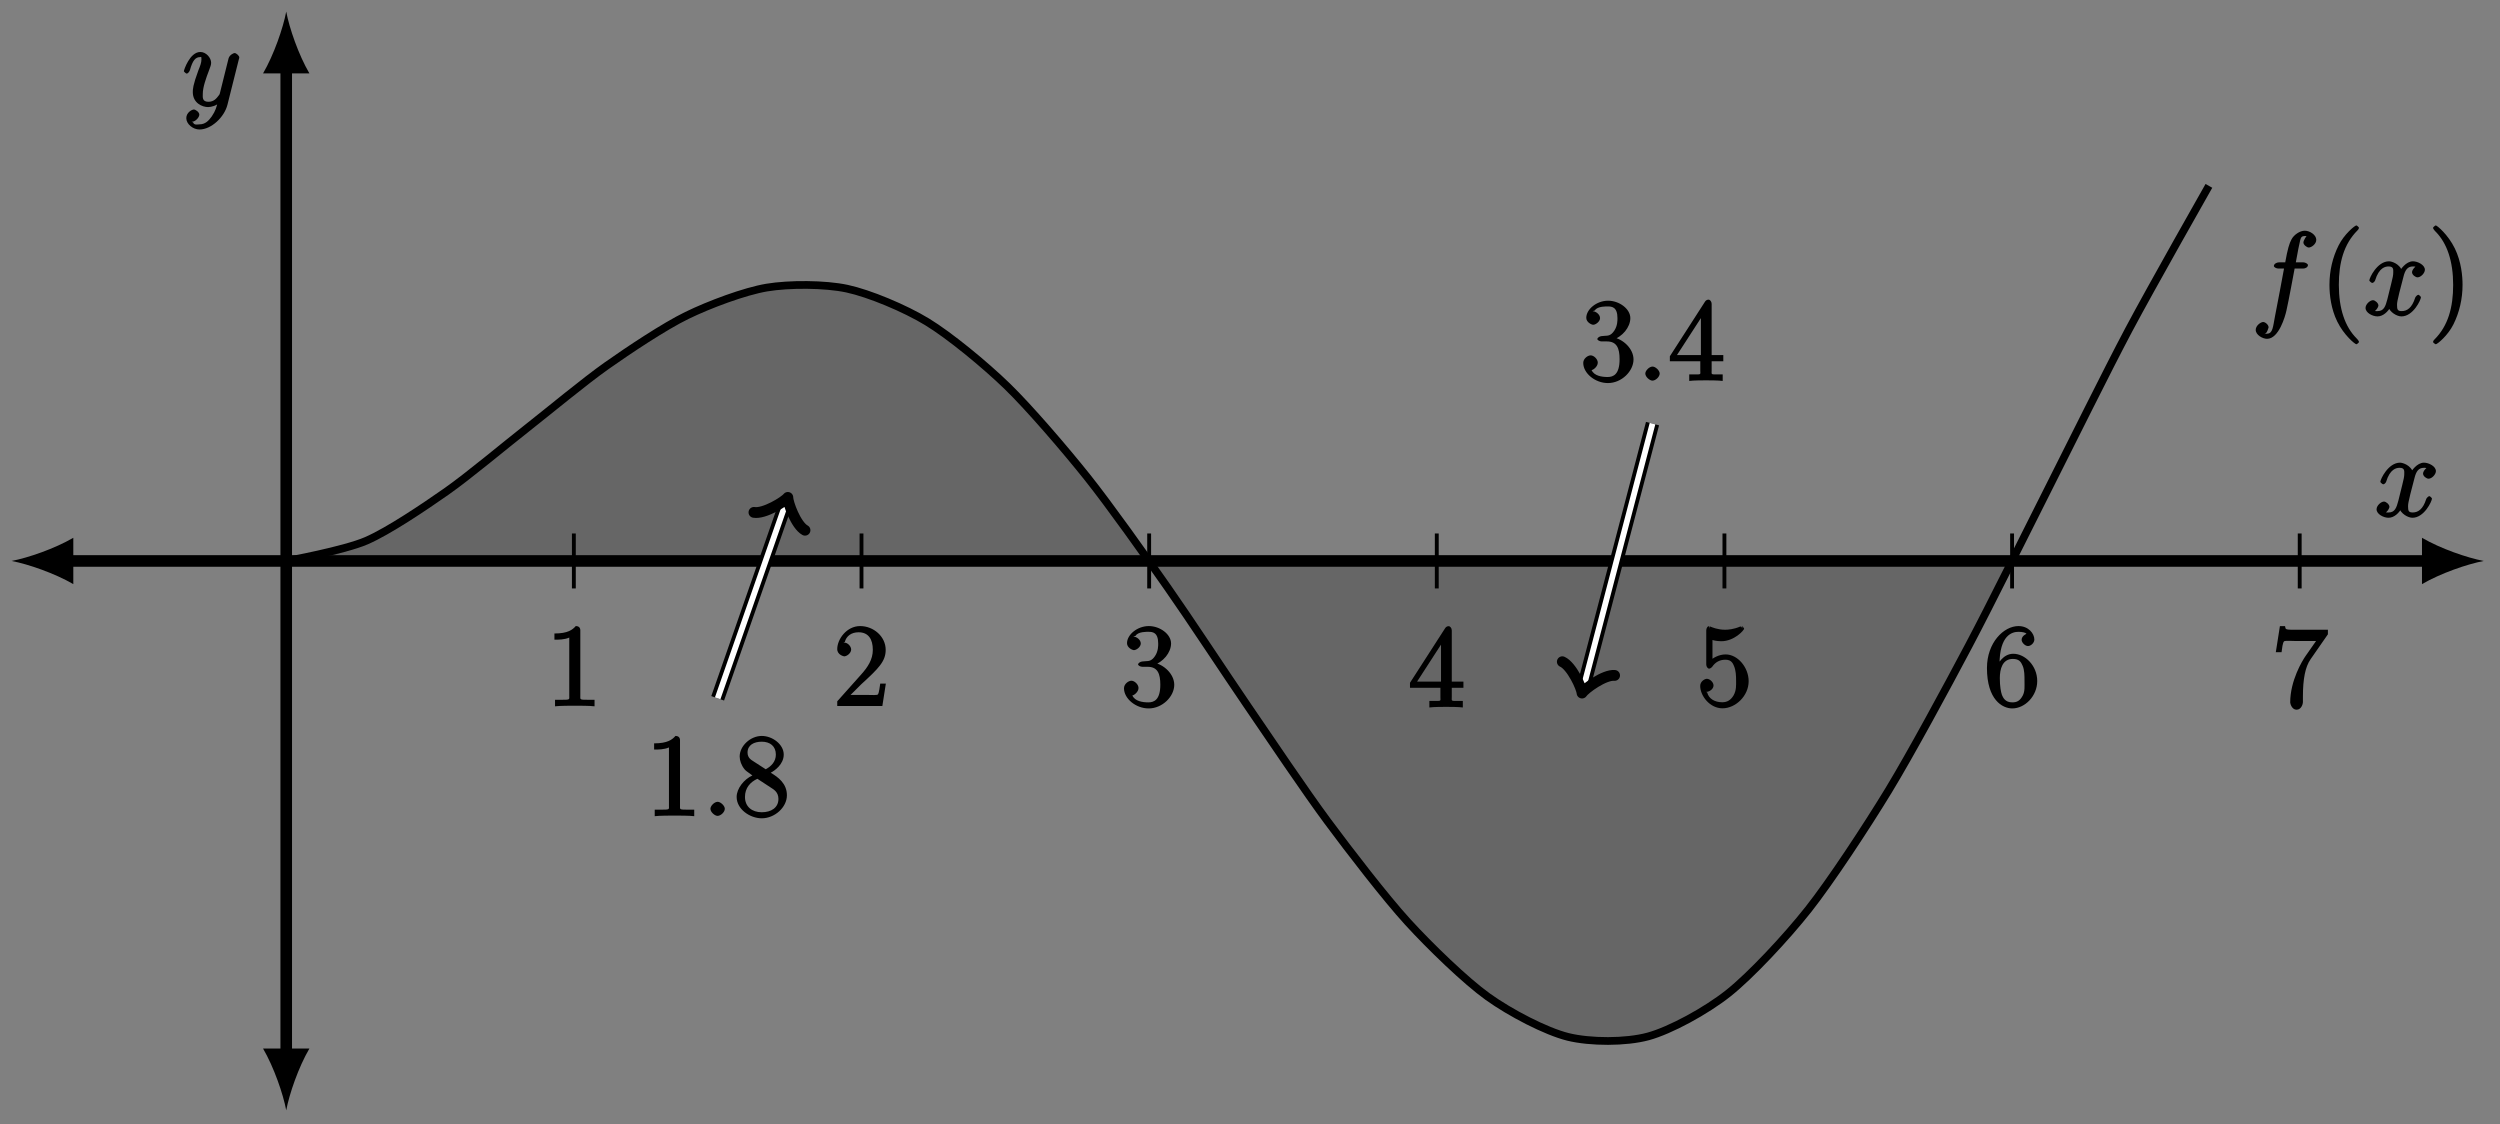 <?xml version="1.0" encoding="UTF-8"?>
<svg xmlns="http://www.w3.org/2000/svg" xmlns:xlink="http://www.w3.org/1999/xlink" width="258pt" height="116pt" viewBox="0 0 258 116" version="1.1">
<rect x="0" y="0" width="258" height="116" fill="#808080" stroke="none"/>
<defs>
<g>
<symbol overflow="visible" id="glyph0-0">
<path style="stroke:none;" d=""/>
</symbol>
<symbol overflow="visible" id="glyph0-1">
<path style="stroke:none;" d="M 3.031 1.094 C 2.703 1.547 2.359 1.906 1.766 1.906 C 1.625 1.906 1.203 2.031 1.109 1.703 C 0.906 1.641 0.969 1.641 0.984 1.641 C 1.344 1.641 1.75 1.188 1.75 0.906 C 1.75 0.641 1.359 0.375 1.188 0.375 C 0.984 0.375 0.406 0.688 0.406 1.266 C 0.406 1.875 1.094 2.438 1.766 2.438 C 2.969 2.438 4.328 1.188 4.656 -0.125 L 5.828 -4.797 C 5.844 -4.859 5.875 -4.922 5.875 -5 C 5.875 -5.172 5.562 -5.453 5.391 -5.453 C 5.281 -5.453 4.859 -5.25 4.766 -4.891 L 3.891 -1.375 C 3.828 -1.156 3.875 -1.25 3.781 -1.109 C 3.531 -0.781 3.266 -0.422 2.688 -0.422 C 2.016 -0.422 2.109 -0.922 2.109 -1.25 C 2.109 -1.922 2.438 -2.844 2.766 -3.703 C 2.891 -4.047 2.969 -4.219 2.969 -4.453 C 2.969 -4.953 2.453 -5.562 1.859 -5.562 C 0.766 -5.562 0.156 -3.688 0.156 -3.578 C 0.156 -3.531 0.375 -3.328 0.453 -3.328 C 0.562 -3.328 0.734 -3.531 0.781 -3.688 C 1.062 -4.703 1.359 -5.031 1.828 -5.031 C 1.938 -5.031 1.969 -5.172 1.969 -4.781 C 1.969 -4.469 1.844 -4.125 1.656 -3.672 C 1.078 -2.109 1.078 -1.703 1.078 -1.422 C 1.078 -0.281 2.062 0.125 2.656 0.125 C 3 0.125 3.531 -0.031 3.844 -0.344 L 3.688 -0.516 C 3.516 0.141 3.438 0.5 3.031 1.094 Z M 3.031 1.094 "/>
</symbol>
<symbol overflow="visible" id="glyph0-2">
<path style="stroke:none;" d="M 5.672 -5.172 C 5.281 -5.109 4.969 -4.656 4.969 -4.438 C 4.969 -4.141 5.359 -3.906 5.531 -3.906 C 5.891 -3.906 6.297 -4.359 6.297 -4.688 C 6.297 -5.188 5.562 -5.562 5.062 -5.562 C 4.344 -5.562 3.766 -4.703 3.656 -4.469 L 3.984 -4.469 C 3.703 -5.359 2.812 -5.562 2.594 -5.562 C 1.375 -5.562 0.562 -3.844 0.562 -3.578 C 0.562 -3.531 0.781 -3.328 0.859 -3.328 C 0.953 -3.328 1.094 -3.438 1.156 -3.578 C 1.562 -4.922 2.219 -5.031 2.562 -5.031 C 3.094 -5.031 3.031 -4.672 3.031 -4.391 C 3.031 -4.125 2.969 -3.844 2.828 -3.281 L 2.422 -1.641 C 2.234 -0.922 2.062 -0.422 1.422 -0.422 C 1.359 -0.422 1.172 -0.375 0.922 -0.531 L 0.812 -0.281 C 1.25 -0.359 1.5 -0.859 1.5 -1 C 1.5 -1.25 1.156 -1.547 0.938 -1.547 C 0.641 -1.547 0.172 -1.141 0.172 -0.75 C 0.172 -0.25 0.891 0.125 1.406 0.125 C 1.984 0.125 2.5 -0.375 2.75 -0.859 L 2.469 -0.969 C 2.672 -0.266 3.438 0.125 3.875 0.125 C 5.094 0.125 5.891 -1.594 5.891 -1.859 C 5.891 -1.906 5.688 -2.109 5.625 -2.109 C 5.516 -2.109 5.328 -1.906 5.297 -1.812 C 4.969 -0.75 4.453 -0.422 3.906 -0.422 C 3.484 -0.422 3.422 -0.578 3.422 -1.062 C 3.422 -1.328 3.469 -1.516 3.656 -2.312 L 4.078 -3.938 C 4.25 -4.656 4.5 -5.031 5.062 -5.031 C 5.078 -5.031 5.297 -5.062 5.547 -4.906 Z M 5.672 -5.172 "/>
</symbol>
<symbol overflow="visible" id="glyph0-3">
<path style="stroke:none;" d="M 5.328 -4.812 C 5.562 -4.812 5.828 -4.953 5.828 -5.172 C 5.828 -5.297 5.562 -5.453 5.359 -5.453 L 4.578 -5.453 C 4.766 -6.531 4.938 -7.375 5.031 -7.75 C 5.109 -8.047 5.203 -8.172 5.516 -8.172 C 5.766 -8.172 5.891 -8.109 5.766 -8.219 C 5.672 -8.219 5.359 -7.703 5.359 -7.5 C 5.359 -7.266 5.703 -6.984 5.922 -6.984 C 6.172 -6.984 6.688 -7.328 6.688 -7.781 C 6.688 -8.281 6.031 -8.719 5.5 -8.719 C 4.984 -8.719 4.359 -8.281 4.125 -7.812 C 3.906 -7.406 3.734 -6.859 3.484 -5.453 L 2.828 -5.453 C 2.609 -5.453 2.312 -5.297 2.312 -5.078 C 2.312 -4.953 2.562 -4.812 2.797 -4.812 L 3.359 -4.812 C 3.172 -3.844 2.688 -1.141 2.422 0.141 C 2.219 1.188 2.203 1.906 1.609 1.906 C 1.562 1.906 1.328 1.953 1.328 1.953 C 1.609 1.922 1.766 1.25 1.766 1.25 C 1.766 1 1.438 0.703 1.203 0.703 C 0.969 0.703 0.438 1.062 0.438 1.516 C 0.438 2.031 1.141 2.438 1.609 2.438 C 2.828 2.438 3.484 0.109 3.609 -0.484 C 3.828 -1.406 4.406 -4.594 4.453 -4.812 Z M 5.328 -4.812 "/>
</symbol>
<symbol overflow="visible" id="glyph1-0">
<path style="stroke:none;" d=""/>
</symbol>
<symbol overflow="visible" id="glyph1-1">
<path style="stroke:none;" d="M 5.062 -0.141 L 5.062 -0.641 L 4.531 -0.641 C 3.484 -0.641 3.594 -0.641 3.594 -1.062 L 3.594 -7.812 C 3.594 -8.078 3.438 -8.25 3.125 -8.25 C 2.797 -7.875 2.312 -7.484 0.922 -7.484 L 0.922 -6.844 C 1.359 -6.844 1.953 -6.844 2.453 -7.062 L 2.453 -1.062 C 2.453 -0.641 2.578 -0.641 1.531 -0.641 L 0.984 -0.641 L 0.984 0.031 C 1.484 -0.031 2.641 -0.031 3.031 -0.031 C 3.438 -0.031 4.578 -0.031 5.062 0.031 Z M 5.062 -0.141 "/>
</symbol>
<symbol overflow="visible" id="glyph1-2">
<path style="stroke:none;" d="M 5.266 -2.312 L 4.859 -2.312 C 4.797 -1.953 4.75 -1.406 4.625 -1.203 C 4.547 -1.094 3.984 -1.141 3.625 -1.141 L 1.406 -1.141 L 1.516 -0.891 C 1.844 -1.156 2.562 -1.922 2.875 -2.219 C 4.703 -3.891 5.422 -4.609 5.422 -5.797 C 5.422 -7.172 4.172 -8.25 2.781 -8.25 C 1.406 -8.25 0.422 -6.906 0.422 -5.875 C 0.422 -5.266 1.109 -5.125 1.141 -5.125 C 1.406 -5.125 1.859 -5.453 1.859 -5.828 C 1.859 -6.172 1.484 -6.547 1.141 -6.547 C 1.047 -6.547 1.016 -6.547 1.203 -6.609 C 1.359 -7.203 1.859 -7.609 2.625 -7.609 C 3.641 -7.609 4.094 -6.891 4.094 -5.797 C 4.094 -4.781 3.562 -4 2.875 -3.234 L 0.422 -0.484 L 0.422 0 L 5.078 0 L 5.438 -2.312 Z M 5.266 -2.312 "/>
</symbol>
<symbol overflow="visible" id="glyph1-3">
<path style="stroke:none;" d="M 5.516 -2.188 C 5.516 -3.281 4.469 -4.297 3.328 -4.5 L 3.328 -4.203 C 4.359 -4.5 5.188 -5.516 5.188 -6.453 C 5.188 -7.406 4.047 -8.25 2.891 -8.25 C 1.703 -8.25 0.641 -7.359 0.641 -6.484 C 0.641 -6.016 1.188 -5.766 1.359 -5.766 C 1.609 -5.766 2.062 -6.094 2.062 -6.453 C 2.062 -6.844 1.609 -7.156 1.344 -7.156 C 1.281 -7.156 1.25 -7.156 1.531 -7.25 C 1.781 -7.703 2.797 -7.656 2.859 -7.656 C 3.25 -7.656 3.859 -7.625 3.859 -6.453 C 3.859 -6.234 3.875 -5.672 3.531 -5.156 C 3.172 -4.625 2.875 -4.641 2.562 -4.625 L 2.203 -4.594 C 2 -4.578 1.781 -4.406 1.781 -4.297 C 1.781 -4.188 2.016 -4.047 2.219 -4.047 L 2.766 -4.047 C 3.797 -4.047 4.078 -3.344 4.078 -2.203 C 4.078 -0.641 3.438 -0.375 2.844 -0.375 C 2.266 -0.375 1.453 -0.484 1.188 -1.094 C 1.328 -1.078 1.828 -1.438 1.828 -1.859 C 1.828 -2.219 1.422 -2.609 1.094 -2.609 C 0.797 -2.609 0.328 -2.281 0.328 -1.828 C 0.328 -0.766 1.547 0.25 2.875 0.25 C 4.297 0.25 5.516 -0.984 5.516 -2.188 Z M 5.516 -2.188 "/>
</symbol>
<symbol overflow="visible" id="glyph1-4">
<path style="stroke:none;" d="M 5.672 -2.141 L 5.672 -2.641 L 4.469 -2.641 L 4.469 -7.922 C 4.469 -8.156 4.312 -8.359 4.141 -8.359 C 4.047 -8.359 3.891 -8.312 3.797 -8.172 L 0.156 -2.516 L 0.156 -2 L 3.297 -2 L 3.297 -1.047 C 3.297 -0.609 3.438 -0.641 2.562 -0.641 L 2.156 -0.641 L 2.156 0.031 C 2.609 -0.031 3.547 -0.031 3.891 -0.031 C 4.219 -0.031 5.172 -0.031 5.609 0.031 L 5.609 -0.641 L 5.219 -0.641 C 4.344 -0.641 4.469 -0.609 4.469 -1.047 L 4.469 -2 L 5.672 -2 Z M 3.531 -2.641 L 0.891 -2.641 L 3.641 -6.891 L 3.359 -7 L 3.359 -2.641 Z M 3.531 -2.641 "/>
</symbol>
<symbol overflow="visible" id="glyph1-5">
<path style="stroke:none;" d="M 5.422 -2.547 C 5.422 -3.969 4.297 -5.312 3.047 -5.312 C 2.359 -5.312 1.719 -4.953 1.406 -4.625 L 1.688 -4.516 L 1.688 -6.797 C 2.047 -6.688 2.469 -6.672 2.594 -6.672 C 3.938 -6.672 4.953 -7.812 4.953 -7.969 C 4.953 -8.016 4.781 -8.234 4.703 -8.234 L 4.812 -7.969 C 4.812 -7.969 4.656 -8.234 4.547 -8.188 C 3.891 -7.906 3.312 -7.859 3 -7.859 C 2.219 -7.859 1.656 -8.109 1.422 -8.203 C 1.344 -8.234 1.406 -7.969 1.406 -7.969 L 1.297 -8.234 C 1.203 -8.234 1.047 -8.016 1.047 -7.812 L 1.047 -4.266 C 1.047 -4.047 1.203 -3.844 1.344 -3.844 C 1.406 -3.844 1.531 -3.891 1.656 -4.031 C 1.984 -4.516 2.438 -4.766 3.031 -4.766 C 3.672 -4.766 3.812 -4.328 3.906 -4.125 C 4.109 -3.656 4.125 -3.078 4.125 -2.625 C 4.125 -2.156 4.172 -1.594 3.844 -1.047 C 3.578 -0.625 3.234 -0.375 2.703 -0.375 C 1.906 -0.375 1.297 -0.75 1.141 -1.391 C 0.984 -1.453 1.047 -1.453 1.109 -1.453 C 1.312 -1.453 1.797 -1.703 1.797 -2.109 C 1.797 -2.453 1.406 -2.797 1.109 -2.797 C 0.891 -2.797 0.422 -2.531 0.422 -2.062 C 0.422 -1.047 1.406 0.25 2.719 0.25 C 4.078 0.25 5.422 -1.031 5.422 -2.547 Z M 5.422 -2.547 "/>
</symbol>
<symbol overflow="visible" id="glyph1-6">
<path style="stroke:none;" d="M 5.516 -2.578 C 5.516 -4.172 4.25 -5.391 3.047 -5.391 C 1.984 -5.391 1.422 -4.312 1.297 -3.984 L 1.625 -3.984 L 1.625 -4.297 C 1.625 -7.328 2.938 -7.656 3.578 -7.656 C 4.016 -7.656 4.328 -7.562 4.391 -7.469 C 4.531 -7.469 3.906 -7.312 3.906 -6.828 C 3.906 -6.562 4.25 -6.188 4.562 -6.188 C 4.859 -6.188 5.219 -6.516 5.219 -6.859 C 5.219 -7.484 4.609 -8.25 3.578 -8.25 C 2.062 -8.25 0.328 -6.547 0.328 -3.922 C 0.328 -0.641 1.922 0.25 2.938 0.25 C 4.25 0.25 5.516 -1.031 5.516 -2.578 Z M 4.203 -2.594 C 4.203 -1.984 4.25 -1.547 4.031 -1.094 C 3.734 -0.531 3.422 -0.375 2.938 -0.375 C 2.188 -0.375 1.984 -0.891 1.875 -1.141 C 1.766 -1.453 1.656 -2.031 1.656 -2.875 C 1.656 -3.812 1.922 -4.859 3 -4.859 C 3.656 -4.859 3.844 -4.547 4.016 -4.141 C 4.203 -3.703 4.203 -3.109 4.203 -2.594 Z M 4.203 -2.594 "/>
</symbol>
<symbol overflow="visible" id="glyph1-7">
<path style="stroke:none;" d="M 5.828 -7.562 L 5.828 -8 L 2.797 -8 C 1.344 -8 1.484 -8 1.406 -8.375 L 0.875 -8.375 L 0.453 -5.688 L 1.047 -5.688 C 1.094 -6.047 1.156 -6.688 1.312 -6.812 C 1.406 -6.891 2.203 -6.844 2.359 -6.844 L 4.609 -6.844 L 3.516 -5.281 C 3.188 -4.812 1.938 -2.75 1.938 -0.5 C 1.938 -0.375 2.109 0.25 2.594 0.25 C 3.094 0.25 3.25 -0.359 3.25 -0.516 L 3.25 -1.109 C 3.25 -2.891 3.484 -4.172 4.047 -4.969 L 5.828 -7.531 Z M 5.828 -7.562 "/>
</symbol>
<symbol overflow="visible" id="glyph1-8">
<path style="stroke:none;" d="M 2.359 -0.734 C 2.359 -1.047 1.922 -1.453 1.625 -1.453 C 1.281 -1.453 0.875 -1.031 0.875 -0.734 C 0.875 -0.375 1.344 0 1.609 0 C 1.938 0 2.359 -0.391 2.359 -0.734 Z M 2.359 -0.734 "/>
</symbol>
<symbol overflow="visible" id="glyph1-9">
<path style="stroke:none;" d="M 5.516 -2.125 C 5.516 -3.344 4.609 -4 3.844 -4.453 C 4.266 -4.672 5.188 -5.328 5.188 -6.328 C 5.188 -7.375 4.031 -8.25 2.922 -8.25 C 1.75 -8.25 0.641 -7.219 0.641 -6.125 C 0.641 -5.719 0.812 -5.219 1.141 -4.812 C 1.281 -4.656 1.297 -4.641 1.953 -4.172 C 1.094 -3.781 0.328 -2.828 0.328 -1.953 C 0.328 -0.688 1.703 0.25 2.922 0.25 C 4.25 0.25 5.516 -0.875 5.516 -2.125 Z M 4.375 -6.328 C 4.375 -5.594 3.891 -5.109 3.328 -4.812 L 2.047 -5.641 C 1.891 -5.75 1.453 -5.953 1.453 -6.531 C 1.453 -7.312 2.109 -7.656 2.922 -7.656 C 3.781 -7.656 4.375 -7.188 4.375 -6.328 Z M 4.641 -1.75 C 4.641 -0.844 3.891 -0.375 2.922 -0.375 C 1.906 -0.375 1.188 -0.953 1.188 -1.953 C 1.188 -2.875 1.719 -3.484 2.469 -3.828 L 3.828 -2.938 C 4.141 -2.734 4.641 -2.469 4.641 -1.75 Z M 4.641 -1.75 "/>
</symbol>
<symbol overflow="visible" id="glyph2-0">
<path style="stroke:none;" d=""/>
</symbol>
<symbol overflow="visible" id="glyph2-1">
<path style="stroke:none;" d="M 4.047 2.766 C 4.047 2.719 4 2.594 3.797 2.391 C 2.594 1.188 1.969 -0.688 1.969 -3.125 C 1.969 -5.438 2.484 -7.328 3.875 -8.734 C 4 -8.844 4.047 -8.984 4.047 -9.016 C 4.047 -9.078 3.828 -9.266 3.781 -9.266 C 3.625 -9.266 2.516 -8.359 1.938 -7.188 C 1.328 -5.969 1 -4.594 1 -3.125 C 1 -2.062 1.172 -0.641 1.797 0.641 C 2.5 2.078 3.641 3 3.781 3 C 3.828 3 4.047 2.828 4.047 2.766 Z M 4.047 2.766 "/>
</symbol>
<symbol overflow="visible" id="glyph2-2">
<path style="stroke:none;" d="M 3.531 -3.125 C 3.531 -4.031 3.406 -5.516 2.734 -6.891 C 2.031 -8.328 0.891 -9.266 0.766 -9.266 C 0.719 -9.266 0.484 -9.078 0.484 -9.016 C 0.484 -8.984 0.531 -8.844 0.734 -8.641 C 1.938 -7.438 2.562 -5.562 2.562 -3.125 C 2.562 -0.812 2.047 1.078 0.656 2.484 C 0.531 2.594 0.484 2.719 0.484 2.766 C 0.484 2.828 0.719 3 0.766 3 C 0.922 3 2.016 2.109 2.594 0.938 C 3.203 -0.281 3.531 -1.688 3.531 -3.125 Z M 3.531 -3.125 "/>
</symbol>
</g>
</defs>
<g id="surface1">
<path style="fill:none;stroke-width:1.196;stroke-linecap:butt;stroke-linejoin:miter;stroke:rgb(0%,0%,0%);stroke-opacity:1;stroke-miterlimit:10;" d="M 0.001 -50.956 L 0.001 50.956 " transform="matrix(1,0,0,-1,29.538,57.891)"/>
<path style=" stroke:none;fill-rule:nonzero;fill:rgb(0%,0%,0%);fill-opacity:1;" d="M 29.539 114.586 C 29.855 112.887 30.812 110.121 31.93 108.211 L 27.148 108.211 C 28.262 110.121 29.219 112.887 29.539 114.586 "/>
<path style=" stroke:none;fill-rule:nonzero;fill:rgb(0%,0%,0%);fill-opacity:1;" d="M 29.539 1.195 C 29.219 2.898 28.262 5.66 27.148 7.574 L 31.93 7.574 C 30.812 5.66 29.855 2.898 29.539 1.195 "/>
<g style="fill:rgb(0%,0%,0%);fill-opacity:1;">
  <use xlink:href="#glyph0-1" x="18.819" y="10.926"/>
</g>
<path style="fill:none;stroke-width:1.196;stroke-linecap:butt;stroke-linejoin:miter;stroke:rgb(0%,0%,0%);stroke-opacity:1;stroke-miterlimit:10;" d="M -22.607 0 L 221.037 0 " transform="matrix(1,0,0,-1,29.538,57.891)"/>
<path style=" stroke:none;fill-rule:nonzero;fill:rgb(0%,0%,0%);fill-opacity:1;" d="M 1.191 57.891 C 2.891 58.211 5.652 59.168 7.566 60.281 L 7.566 55.5 C 5.652 56.617 2.891 57.57 1.191 57.891 "/>
<path style=" stroke:none;fill-rule:nonzero;fill:rgb(0%,0%,0%);fill-opacity:1;" d="M 256.324 57.891 C 254.625 57.57 251.859 56.617 249.949 55.5 L 249.949 60.281 C 251.859 59.168 254.625 58.211 256.324 57.891 "/>
<g style="fill:rgb(0%,0%,0%);fill-opacity:1;">
  <use xlink:href="#glyph0-2" x="245.089" y="53.309"/>
</g>
<path style="fill:none;stroke-width:0.399;stroke-linecap:butt;stroke-linejoin:miter;stroke:rgb(0%,0%,0%);stroke-opacity:1;stroke-miterlimit:10;" d="M 29.683 2.836 L 29.683 -2.836 " transform="matrix(1,0,0,-1,29.538,57.891)"/>
<g style="fill:rgb(0%,0%,0%);fill-opacity:1;">
  <use xlink:href="#glyph1-1" x="56.295" y="72.86"/>
</g>
<path style="fill:none;stroke-width:0.399;stroke-linecap:butt;stroke-linejoin:miter;stroke:rgb(0%,0%,0%);stroke-opacity:1;stroke-miterlimit:10;" d="M 59.369 2.836 L 59.369 -2.836 " transform="matrix(1,0,0,-1,29.538,57.891)"/>
<g style="fill:rgb(0%,0%,0%);fill-opacity:1;">
  <use xlink:href="#glyph1-2" x="85.981" y="72.86"/>
</g>
<path style="fill:none;stroke-width:0.399;stroke-linecap:butt;stroke-linejoin:miter;stroke:rgb(0%,0%,0%);stroke-opacity:1;stroke-miterlimit:10;" d="M 89.055 2.836 L 89.055 -2.836 " transform="matrix(1,0,0,-1,29.538,57.891)"/>
<g style="fill:rgb(0%,0%,0%);fill-opacity:1;">
  <use xlink:href="#glyph1-3" x="115.667" y="72.86"/>
</g>
<path style="fill:none;stroke-width:0.399;stroke-linecap:butt;stroke-linejoin:miter;stroke:rgb(0%,0%,0%);stroke-opacity:1;stroke-miterlimit:10;" d="M 118.737 2.836 L 118.737 -2.836 " transform="matrix(1,0,0,-1,29.538,57.891)"/>
<g style="fill:rgb(0%,0%,0%);fill-opacity:1;">
  <use xlink:href="#glyph1-4" x="145.354" y="72.98"/>
</g>
<path style="fill:none;stroke-width:0.399;stroke-linecap:butt;stroke-linejoin:miter;stroke:rgb(0%,0%,0%);stroke-opacity:1;stroke-miterlimit:10;" d="M 148.423 2.836 L 148.423 -2.836 " transform="matrix(1,0,0,-1,29.538,57.891)"/>
<g style="fill:rgb(0%,0%,0%);fill-opacity:1;">
  <use xlink:href="#glyph1-5" x="175.039" y="72.848"/>
</g>
<path style="fill:none;stroke-width:0.399;stroke-linecap:butt;stroke-linejoin:miter;stroke:rgb(0%,0%,0%);stroke-opacity:1;stroke-miterlimit:10;" d="M 178.109 2.836 L 178.109 -2.836 " transform="matrix(1,0,0,-1,29.538,57.891)"/>
<g style="fill:rgb(0%,0%,0%);fill-opacity:1;">
  <use xlink:href="#glyph1-6" x="204.726" y="72.86"/>
</g>
<path style="fill:none;stroke-width:0.399;stroke-linecap:butt;stroke-linejoin:miter;stroke:rgb(0%,0%,0%);stroke-opacity:1;stroke-miterlimit:10;" d="M 207.791 2.836 L 207.791 -2.836 " transform="matrix(1,0,0,-1,29.538,57.891)"/>
<g style="fill:rgb(0%,0%,0%);fill-opacity:1;">
  <use xlink:href="#glyph1-7" x="234.411" y="72.992"/>
</g>
<path style="fill-rule:nonzero;fill:rgb(0%,0%,0%);fill-opacity:0.2;stroke-width:0.399;stroke-linecap:butt;stroke-linejoin:miter;stroke:rgb(0%,0%,0%);stroke-opacity:0.2;stroke-miterlimit:10;" d="M 0.001 0 C 0.001 0 2.681 0.219 3.712 0.453 C 4.739 0.692 6.391 1.27 7.422 1.707 C 8.45 2.141 10.102 3 11.129 3.59 C 12.161 4.184 13.813 5.258 14.84 5.965 C 15.871 6.672 17.524 7.902 18.551 8.688 C 19.582 9.469 21.23 10.793 22.262 11.617 C 23.293 12.437 24.941 13.793 25.972 14.621 C 27.004 15.449 28.652 16.785 29.683 17.586 C 30.71 18.387 32.363 19.644 33.394 20.383 C 34.421 21.121 36.073 22.262 37.105 22.91 C 38.132 23.558 39.784 24.531 40.815 25.066 C 41.843 25.597 43.495 26.367 44.522 26.765 C 45.553 27.16 47.206 27.687 48.233 27.929 C 49.264 28.172 50.916 28.433 51.944 28.507 C 52.975 28.578 54.623 28.554 55.654 28.449 C 56.686 28.34 58.334 28.023 59.365 27.73 C 60.396 27.437 62.045 26.816 63.076 26.336 C 64.103 25.855 65.756 24.933 66.787 24.269 C 67.814 23.609 69.466 22.394 70.497 21.558 C 71.525 20.719 73.177 19.23 74.204 18.23 C 75.236 17.226 76.888 15.488 77.915 14.34 C 78.946 13.191 80.599 11.227 81.626 9.953 C 82.657 8.68 84.309 6.527 85.337 5.149 C 86.368 3.766 89.047 0.008 89.047 0.008 Z M 0.001 0 " transform="matrix(1,0,0,-1,29.538,57.891)"/>
<path style="fill-rule:nonzero;fill:rgb(0%,0%,0%);fill-opacity:0.2;stroke-width:0.399;stroke-linecap:butt;stroke-linejoin:miter;stroke:rgb(0%,0%,0%);stroke-opacity:0.2;stroke-miterlimit:10;" d="M 89.055 0 C 89.055 0 91.735 -3.863 92.766 -5.371 C 93.793 -6.879 95.445 -9.343 96.473 -10.875 C 97.504 -12.402 99.156 -14.874 100.183 -16.394 C 101.215 -17.913 102.867 -20.347 103.894 -21.827 C 104.925 -23.304 106.578 -25.644 107.605 -27.05 C 108.636 -28.456 110.285 -30.655 111.316 -31.96 C 112.347 -33.265 113.995 -35.276 115.026 -36.448 C 116.054 -37.62 117.706 -39.401 118.737 -40.417 C 119.765 -41.433 121.417 -42.933 122.448 -43.768 C 123.475 -44.6 125.128 -45.796 126.159 -46.425 C 127.186 -47.057 128.838 -47.909 129.866 -48.319 C 130.897 -48.733 132.549 -49.218 133.576 -49.397 C 134.608 -49.573 136.26 -49.671 137.287 -49.608 C 138.318 -49.546 139.971 -49.249 140.998 -48.94 C 142.029 -48.632 143.677 -47.932 144.709 -47.374 C 145.74 -46.819 147.388 -45.733 148.419 -44.936 C 149.447 -44.14 151.099 -42.659 152.13 -41.632 C 153.157 -40.601 154.81 -38.765 155.841 -37.515 C 156.868 -36.269 158.52 -34.089 159.552 -32.644 C 160.579 -31.198 162.231 -28.714 163.258 -27.093 C 164.29 -25.468 165.942 -22.718 166.969 -20.945 C 168 -19.171 169.653 -16.203 170.68 -14.308 C 171.711 -12.414 173.363 -9.273 174.391 -7.293 C 175.422 -5.308 178.101 -0.011 178.101 -0.011 Z M 89.055 0 " transform="matrix(1,0,0,-1,29.538,57.891)"/>
<path style="fill:none;stroke-width:0.797;stroke-linecap:butt;stroke-linejoin:miter;stroke:rgb(0%,0%,0%);stroke-opacity:1;stroke-miterlimit:10;" d="M 0.001 0 C 0.001 0 5.973 1.09 8.266 2.086 C 10.563 3.082 14.242 5.567 16.535 7.172 C 18.828 8.781 22.508 11.871 24.804 13.672 C 27.097 15.473 30.777 18.531 33.07 20.148 C 35.362 21.765 39.042 24.215 41.339 25.332 C 43.632 26.453 47.311 27.832 49.604 28.215 C 51.901 28.597 55.58 28.59 57.873 28.101 C 60.166 27.609 63.845 26.074 66.138 24.676 C 68.435 23.281 72.115 20.258 74.407 18.031 C 76.7 15.805 80.38 11.512 82.677 8.633 C 84.969 5.754 88.649 0.563 90.942 -2.711 C 93.239 -5.984 96.918 -11.597 99.211 -14.949 C 101.504 -18.304 105.183 -23.781 107.476 -26.874 C 109.773 -29.972 113.452 -34.749 115.745 -37.261 C 118.038 -39.772 121.718 -43.335 124.014 -44.979 C 126.307 -46.624 129.987 -48.546 132.28 -49.116 C 134.576 -49.682 138.252 -49.694 140.549 -49.069 C 142.841 -48.444 146.521 -46.436 148.814 -44.62 C 151.111 -42.8 154.79 -38.866 157.083 -35.964 C 159.376 -33.058 163.055 -27.468 165.352 -23.695 C 167.645 -19.921 171.324 -13.113 173.617 -8.777 C 175.914 -4.445 179.59 3.016 181.886 7.543 C 184.179 12.074 187.859 19.539 190.152 23.863 C 192.448 28.187 198.421 38.71 198.421 38.71 " transform="matrix(1,0,0,-1,29.538,57.891)"/>
<g style="fill:rgb(0%,0%,0%);fill-opacity:1;">
  <use xlink:href="#glyph0-3" x="232.352" y="32.528"/>
</g>
<g style="fill:rgb(0%,0%,0%);fill-opacity:1;">
  <use xlink:href="#glyph2-1" x="239.4" y="32.528"/>
</g>
<g style="fill:rgb(0%,0%,0%);fill-opacity:1;">
  <use xlink:href="#glyph0-2" x="243.952" y="32.528"/>
</g>
<g style="fill:rgb(0%,0%,0%);fill-opacity:1;">
  <use xlink:href="#glyph2-2" x="250.604" y="32.528"/>
</g>
<path style="fill:none;stroke-width:1.395;stroke-linecap:butt;stroke-linejoin:miter;stroke:rgb(0%,0%,0%);stroke-opacity:1;stroke-miterlimit:10;" d="M 51.592 6.067 L 44.526 -14.175 " transform="matrix(1,0,0,-1,29.538,57.891)"/>
<path style="fill:none;stroke-width:0.598;stroke-linecap:butt;stroke-linejoin:miter;stroke:rgb(100%,100%,100%);stroke-opacity:1;stroke-miterlimit:10;" d="M 51.592 6.067 L 44.526 -14.175 " transform="matrix(1,0,0,-1,29.538,57.891)"/>
<path style="fill:none;stroke-width:1.116;stroke-linecap:round;stroke-linejoin:round;stroke:rgb(0%,0%,0%);stroke-opacity:1;stroke-miterlimit:10;" d="M -2.091 2.791 C -1.919 1.742 0.002 0.174 0.522 -0 C -0.001 -0.175 -1.92 -1.742 -2.091 -2.791 " transform="matrix(0.33,-0.944,-0.944,-0.33,81.132,51.825)"/>
<g style="fill:rgb(0%,0%,0%);fill-opacity:1;">
  <use xlink:href="#glyph1-1" x="66.583" y="84.199"/>
  <use xlink:href="#glyph1-8" x="72.441" y="84.199"/>
  <use xlink:href="#glyph1-9" x="75.693" y="84.199"/>
</g>
<path style="fill:none;stroke-width:1.395;stroke-linecap:butt;stroke-linejoin:miter;stroke:rgb(0%,0%,0%);stroke-opacity:1;stroke-miterlimit:10;" d="M 133.854 -13.128 L 141.002 14.172 " transform="matrix(1,0,0,-1,29.538,57.891)"/>
<path style="fill:none;stroke-width:0.598;stroke-linecap:butt;stroke-linejoin:miter;stroke:rgb(100%,100%,100%);stroke-opacity:1;stroke-miterlimit:10;" d="M 133.854 -13.128 L 141.002 14.172 " transform="matrix(1,0,0,-1,29.538,57.891)"/>
<path style="fill:none;stroke-width:1.116;stroke-linecap:round;stroke-linejoin:round;stroke:rgb(0%,0%,0%);stroke-opacity:1;stroke-miterlimit:10;" d="M -2.091 2.791 C -1.917 1.742 -0 0.173 0.522 -0.001 C 0.002 -0.174 -1.918 -1.742 -2.092 -2.789 " transform="matrix(-0.253,0.967,0.967,0.253,163.399,71.019)"/>
<g style="fill:rgb(0%,0%,0%);fill-opacity:1;">
  <use xlink:href="#glyph1-3" x="163.063" y="39.282"/>
  <use xlink:href="#glyph1-8" x="168.921" y="39.282"/>
  <use xlink:href="#glyph1-4" x="172.173" y="39.282"/>
</g>
</g>
</svg>
